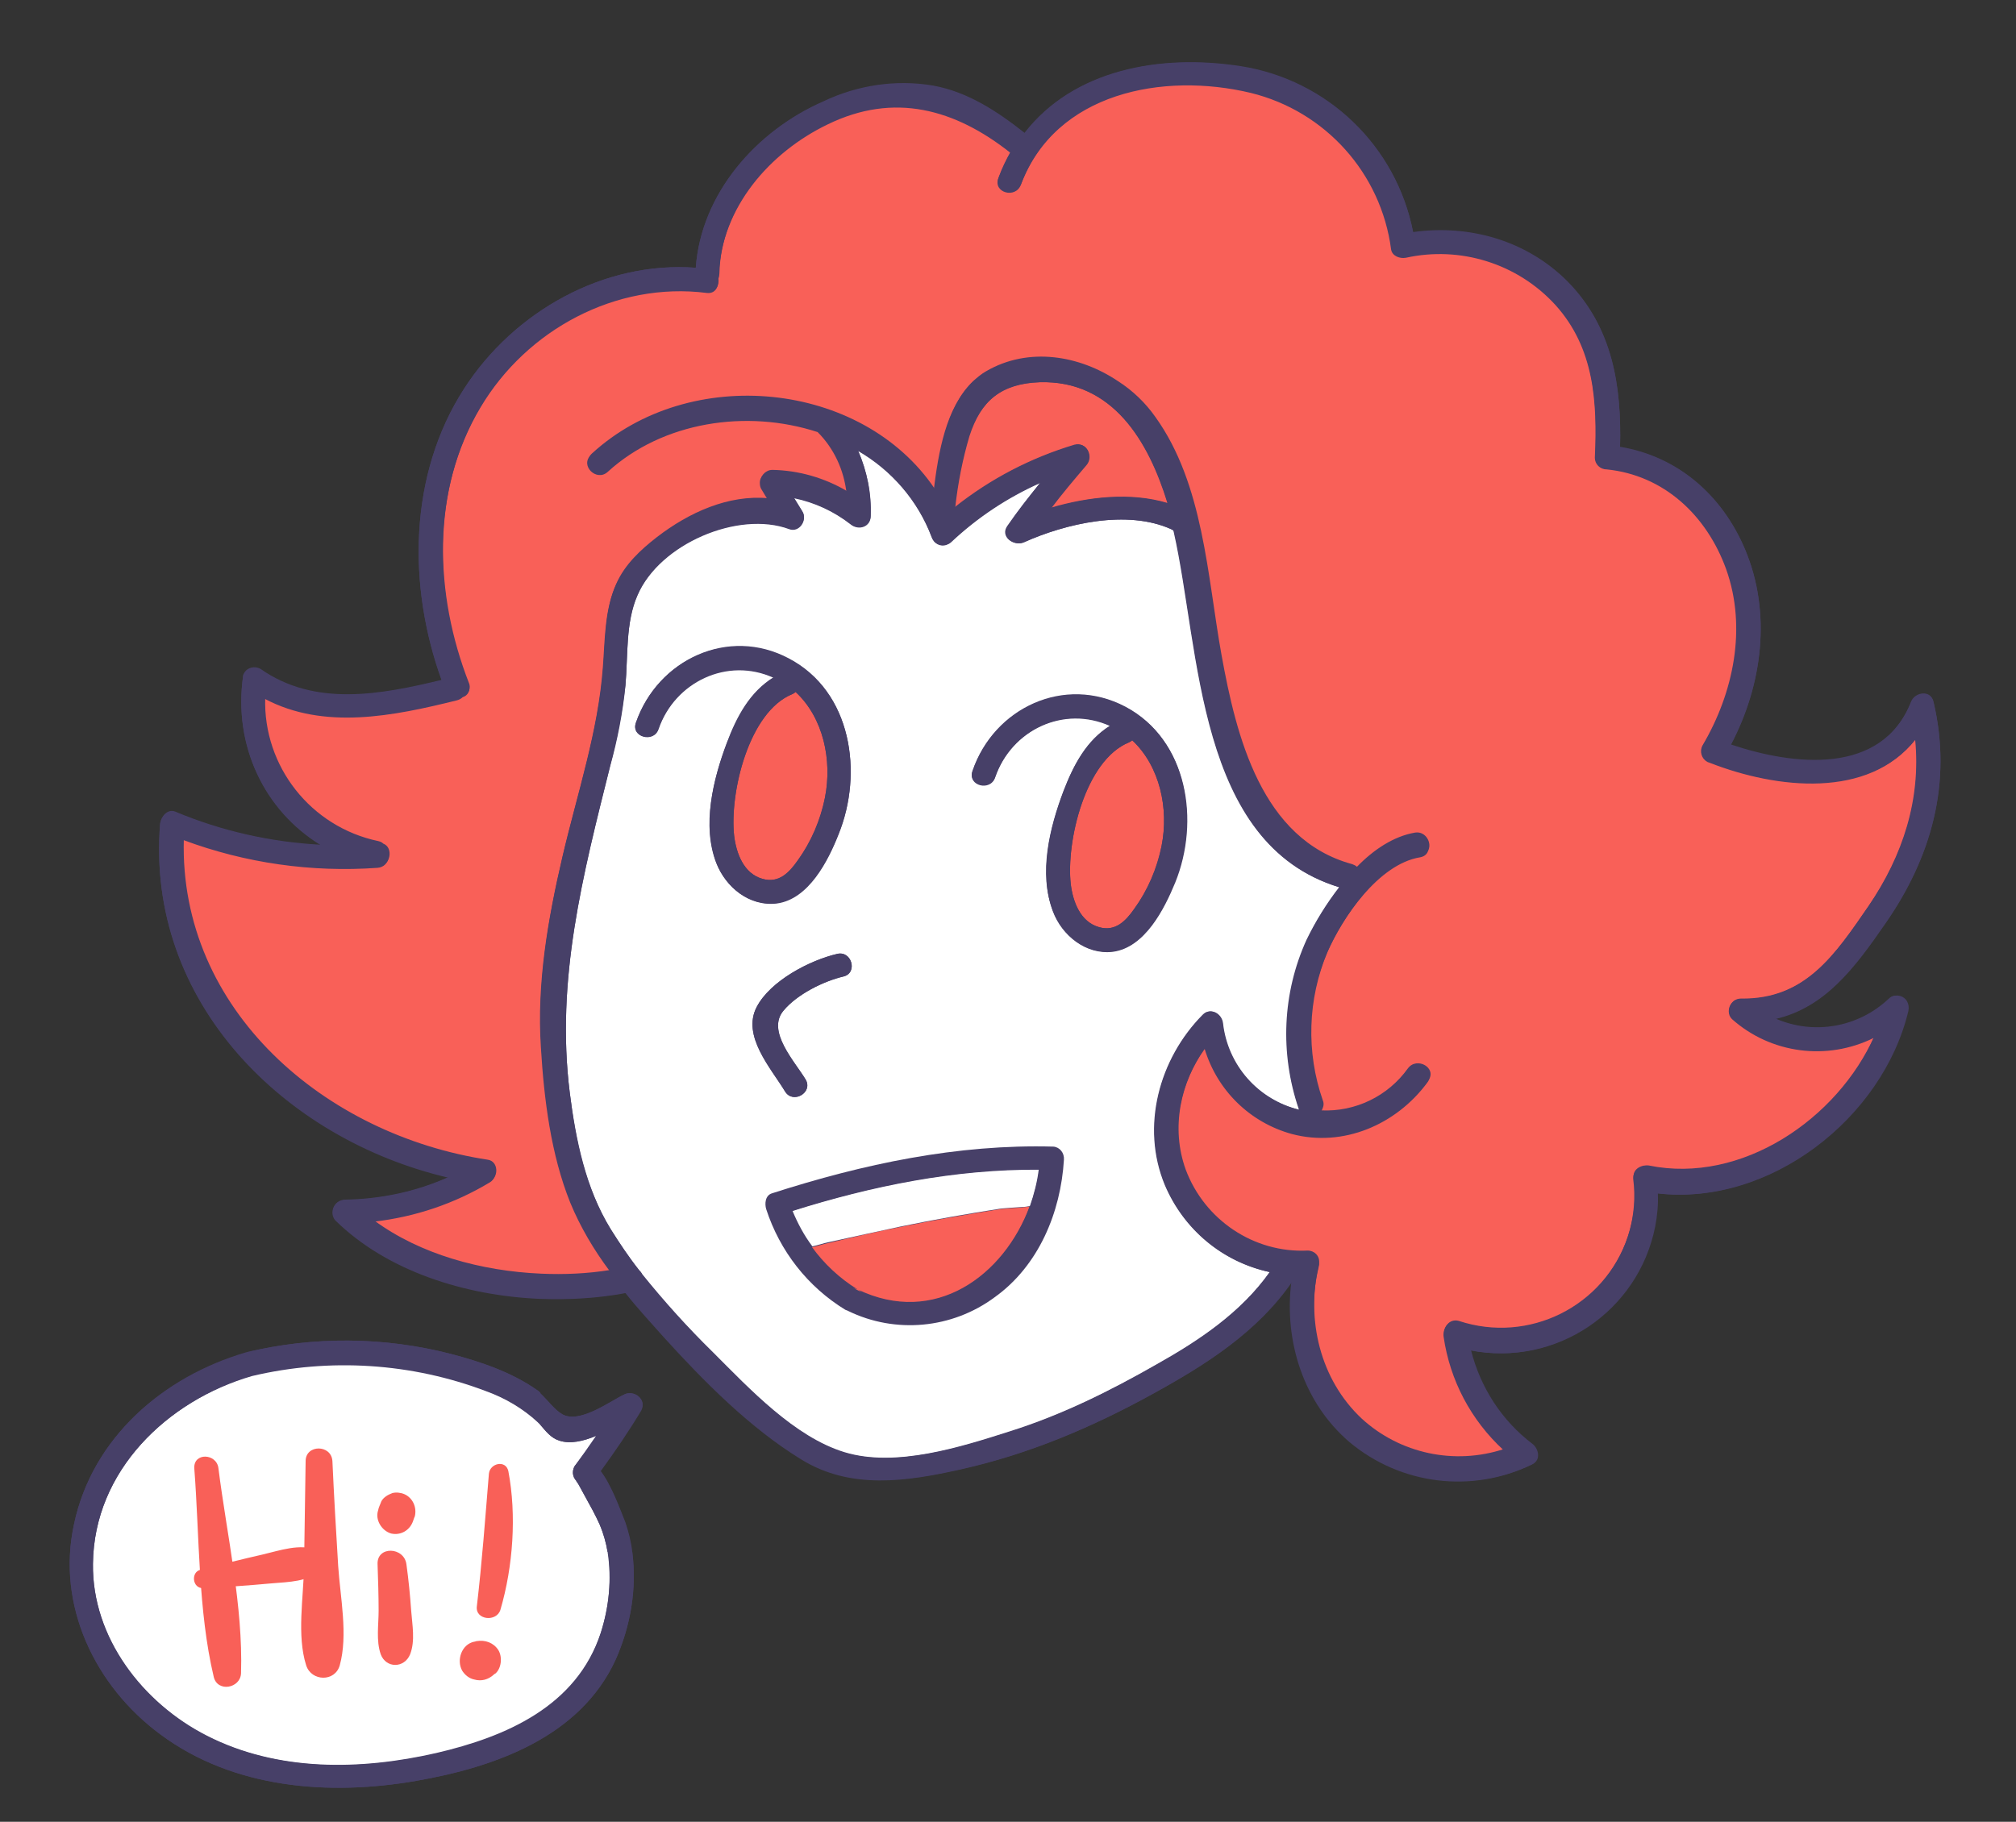 <?xml version="1.0" encoding="utf-8"?>
<!-- Generator: Adobe Illustrator 21.0.0, SVG Export Plug-In . SVG Version: 6.00 Build 0)  -->
<svg version="1.1" id="Camada_2" xmlns="http://www.w3.org/2000/svg" xmlns:xlink="http://www.w3.org/1999/xlink" x="0px" y="0px"
	 viewBox="0 0 383.9 347" style="enable-background:new 0 0 383.9 347;" xml:space="preserve">
<rect x="0" y="0" width="383.9" height="347" fill="#333333" stroke="none"/>
<style type="text/css">
	.st0{fill:#474068;}
	.st1{fill:none;}
	.st2{fill:#FFFFFF;}
	.st3{fill:#F96058;}
</style>
<g>
	<path class="st0" d="M118.9,265.6c-2.9,1.4-8.5,5.6-11.8,3.8c-1.5-0.8-2.8-2.7-4.2-4v-0.1c-0.2-0.2-0.4-0.4-0.6-0.5
		c-4.8-3.4-10.7-5.4-16.4-6.9c-12.8-3.3-26.2-3.4-39.1-0.3c0.8-0.2,1.5,0,2,0.4c-0.5-0.4-1.2-0.6-2-0.4
		c-15.7,4.6-29.2,16.2-32.7,32.7c-3.4,15.5,4,30.9,16.5,40.1c13.9,10.3,32.1,11.7,48.7,8.8c14.9-2.6,31.1-8.3,37.9-23
		c2.9-6.5,4.1-13.6,3.2-20.6l0,0c-0.2-1.9-0.7-3.8-1.3-5.6c-1-2.5-2.6-7-4.7-9.8l0,0l0,0c2.7-3.7,5.3-7.5,7.7-11.5
		C123.2,266.6,120.8,264.7,118.9,265.6z"/>
	<path class="st0" d="M361.8,189.7c-0.8-0.2-1.6,0-2.1,0.6c-5.8,5.5-14.3,7-21.6,3.8c9.4-2.2,15-9.6,20.8-18
		c8.9-12.7,12.9-27,9.3-42.3c-0.5-2.4-3.6-1.9-4.3,0c-5.6,14.1-22.4,12.2-34.3,8.1c6-11.4,7.8-25.1,2.7-37.2
		c-4.4-10.4-12.8-17.7-23.8-19.5c0.3-11.6-1.4-22.7-9.9-31.4c-7.8-7.9-18.8-11-29.5-9.5c-3.2-16.4-16.3-29-32.8-31.6
		c-15.5-2.5-31.9,0.7-41.2,12.7c-5.2-4.1-10.8-7.8-17.4-9c-7.1-1.2-14.4-0.1-20.9,3C144,24.9,133.5,36.9,132.5,51
		c-17.5-1.3-34.6,8.3-44.1,23c-10.6,16.4-10.8,37.6-4.3,55.5c-11.6,2.8-24.1,5.2-34.5-2.1c-1.1-0.6-2.5-0.3-3.1,0.8
		c-0.1,0.2-0.2,0.3-0.2,0.5c-1.9,13.2,4,25.6,14.8,32.2c-9.5-0.5-18.9-2.6-27.7-6.3c-1.5-0.6-2.7,0.9-2.9,2.2
		c-2.8,34,23.7,60.1,54.9,67.4c-6.2,2.8-13,4.2-19.8,4.3c-1.3,0.1-2.2,1.1-2.2,2.4c0,0.5,0.2,1.1,0.6,1.5c9.8,9.6,24.6,14.3,39,14.9
		c5.5,0.2,11-0.1,16.3-1.1c2.3,2.9,4.8,5.7,7.2,8.3c7.7,8.5,16.5,17.4,26.3,23.4c9.4,5.8,20,4.2,30.3,1.9c13-2.9,25-8,36.6-14.4
		c10-5.5,19.8-11.7,26.4-21.3c-1.4,11.2,2.3,23,11.1,30.5c9.7,8.1,23.2,9.8,34.6,4.3c1.7-0.8,1.2-3,0-3.9
		c-5.8-4.4-9.9-10.7-11.7-17.9l0,0c-0.3-1.2-0.5-2.4-0.7-3.6l0,0c0.2,1.2,0.4,2.4,0.7,3.7c16.2,3.2,31.9-7.4,35.1-23.6
		c0.4-2.1,0.6-4.2,0.5-6.3c21.3,2.5,42.8-14.3,47.7-34.7C363.7,191.2,363,190,361.8,189.7z"/>
</g>
<title>home cópia</title>
<path class="st0" d="M289.5,274.9c-1,0.5-2,0.9-3.1,1.2c1,0.9,2,1.8,3.1,2.6V274.9z"/>
<path class="st0" d="M118.1,266.4c-1.5,2.4-3,4.7-4.6,7c2.8-1.2,5.6-3,7.6-3.9L118.1,266.4z"/>
<path class="st0" d="M112.5,278.5l0.8,3.1l1-1.3C113.8,279.5,113.2,278.9,112.5,278.5z"/>
<path class="st0" d="M48,262c2.8-0.8,1.6-5.2-1.2-4.3S45.2,262.8,48,262z"/>
<path class="st0" d="M58.6,297c7.2-1.8,6.2,8.4,7.6,12.9c0.9,3.3,3,6.1,5.8,8c2.4,1.6,4.7-2.3,2.3-3.9c-6.5-4.3-2.7-12.9-7-18.4
	c-3-3.9-8.5-3.9-12.6-1.8c-2.4,1.2-4.3,3.2-5.4,5.7c1.1,5.4,2.7,10.7,4.6,15.9C51.8,309.4,50.7,299,58.6,297z"/>
<path class="st0" d="M54,315.3l-4.3,1.2C50.6,319.1,54.9,318,54,315.3z"/>
<path class="st0" d="M49.3,299.4c-1.5-7.4-2.2-14.9-2.1-22.4c0-2.9-4.5-2.9-4.5,0c-0.2,13.5,2.1,26.9,6.9,39.5
	C47.8,311.4,47,304.5,49.3,299.4z"/>
<path class="st0" d="M49.6,316.5l4.3-1.2c-1.9-5.2-3.5-10.5-4.6-15.9C47,304.5,47.8,311.4,49.6,316.5z"/>
<path class="st0" d="M84.6,309.7c-0.6-4.7-0.8-9.4-0.6-14c0.1-2.9-4.4-2.9-4.5,0c-0.2,5.1,0,10.2,0.8,15.2
	C80.7,313.8,85,312.6,84.6,309.7z"/>
<path class="st0" d="M81.7,288.2c2.9,0,2.9-4.5,0-4.5S78.8,288.2,81.7,288.2z"/>
<path class="st1" d="M48,262c2.8-0.8,1.6-5.2-1.2-4.3S45.2,262.8,48,262z"/>
<path class="st1" d="M81.7,288.2c2.9,0,2.9-4.5,0-4.5S78.8,288.2,81.7,288.2z"/>
<path class="st1" d="M74.3,313.9c-6.5-4.3-2.7-12.9-7-18.4c-3-3.9-8.5-3.9-12.6-1.8c-2.4,1.2-4.3,3.2-5.4,5.7
	c-1.5-7.4-2.2-14.9-2.1-22.4c0-2.9-4.5-2.9-4.5,0c-0.2,13.5,2.1,26.9,6.9,39.5c1,2.7,5.3,1.5,4.3-1.2c-2.1-5.9-3.3-16.3,4.7-18.2
	c7.2-1.8,6.2,8.4,7.6,12.9c0.9,3.3,3,6.1,5.8,7.9C74.4,319.4,76.7,315.5,74.3,313.9z"/>
<path class="st1" d="M84,295.7c0.1-2.9-4.4-2.9-4.5,0c-0.2,5.1,0,10.2,0.8,15.2c0.4,2.9,4.8,1.6,4.3-1.2
	C84,305.1,83.8,300.4,84,295.7z"/>
<path class="st0" d="M112.5,278.5l0.8,3.1l1-1.3C113.8,279.5,113.2,278.9,112.5,278.5z"/>
<path class="st0" d="M289.5,274.9c-1,0.5-2,0.9-3.1,1.2c1,0.9,2,1.8,3.1,2.6V274.9z"/>
<path class="st0" d="M118.1,266.4c-1.5,2.4-3,4.7-4.6,7c2.8-1.2,5.6-3,7.6-3.9L118.1,266.4z"/>
<path class="st2" d="M115.7,295.6L115.7,295.6c-0.3-1.8-0.8-3.6-1.5-5.2c-0.8-1.8-1.8-3.6-2.8-5.4c-0.4-0.7-0.8-1.5-1.2-2.2
	c-0.4-0.8-0.9-1,0-0.4c-1.1-0.6-1.4-2-0.8-3.1c1.4-1.9,2.8-3.9,4.1-5.8c-2.4,1-4.9,1.6-7,0.9c-1.6-0.5-2.6-1.8-3.6-3l0,0l-0.5-0.5
	c-2.8-2.6-6.2-4.6-9.8-5.9c-14.2-5.4-29.8-6.4-44.6-2.9c-16.2,4.7-30.1,18-30.3,35.8c-0.2,14.1,9.5,26.6,21.7,32.8
	c13.5,6.8,29.2,6.6,43.7,3.3c13.3-3,26.8-8.9,31.3-22.9C116,306.1,116.5,300.8,115.7,295.6z"/>
<path class="st3" d="M329.9,194c-0.9-0.9-0.8-2.3,0.1-3.2c0.4-0.4,1-0.6,1.5-0.6c12.4,0.2,18-8.5,24.4-17.7
	c6.6-9.6,10-20.3,8.9-31.7c-8.9,11.2-26.3,9.4-39.1,4.4c-1.2-0.4-1.9-1.6-1.5-2.9c0-0.2,0.1-0.3,0.2-0.5c5.9-10,8.5-22.4,4.5-33.6
	c-3.6-10.2-11.8-18-22.8-19c-1.2,0-2.2-1-2.3-2.3c0.4-10.6-0.2-20.8-7.5-29.1c-7.2-7.9-18.1-11.3-28.5-9c-1.1,0.2-2.6-0.3-2.8-1.6
	c-1.9-14.5-12.5-26.3-26.7-29.8c-16.6-4-37.1-0.1-43.8,17.5c-1,2.7-5.4,1.5-4.3-1.2c0.6-1.7,1.4-3.3,2.3-4.9
	c-10.5-8.3-22.1-11.6-34.8-5.4c-11,5.4-20.4,16-20.7,28.6c0,0.3-0.1,0.7-0.2,1c0.2,1.3-0.4,2.7-2.1,2.5c-17.2-2.2-34.2,7-43.1,21.8
	c-9.6,16-8.9,35.9-2.3,52.8c0.4,0.9,0,2-0.9,2.4c-0.1,0-0.2,0.1-0.2,0.1c-0.3,0.3-0.7,0.5-1.1,0.6c-12.1,3-25.3,5.7-36.6-0.3
	c-0.4,13.1,8.7,24.6,21.5,27.3c0.4,0.1,0.7,0.2,1,0.5c1.9,0.7,1.5,4.2-1,4.4c-12.6,1-25.2-0.8-37-5.3c-0.9,32.7,27,56.4,57.9,61.1
	c2,0.3,2.1,3.2,0.5,4.1c-6.7,4-14.3,6.6-22.1,7.5c8.7,6.4,20.3,9.6,31.7,10.1c4.4,0.2,8.9,0,13.2-0.7c-3-4-5.5-8.4-7.5-13
	c-3.7-9.2-5-19.7-5.6-29.6c-0.8-12.3,1.3-24.5,4.1-36.4s6.8-23.8,7.7-36.1c0.4-5.1,0.3-10.9,2.5-15.7c1.6-3.6,4.6-6.4,7.7-8.8
	c6.1-4.7,13.6-8.1,21.2-7.4l-1.2-2c-0.6-1.1-0.2-2.5,0.9-3.1c0.3-0.2,0.7-0.3,1.1-0.3c5,0.1,9.9,1.5,14.3,4.1
	c-0.5-4.4-2.4-8.5-5.5-11.6l0,0c-13.4-4.4-29.5-2-40,7.6c-2.1,2-5.3-1.2-3.2-3.2c18.6-17.1,51.4-13.9,65.3,6.7
	c0.9-7.2,2.3-15.7,7.3-20.5c0.8-0.7,1.6-1.4,2.5-1.9c8.1-4.7,17.8-3,25.1,1.9c2.8,1.8,5.2,4.1,7.1,6.8c9.2,12.8,9.9,30.3,12.6,45.3
	c2.8,15.5,7.6,35.2,24.9,39.9c0.3,0.1,0.7,0.3,0.9,0.5c3.2-3.3,7-5.8,11-6.5c2.8-0.5,4,3.8,1.2,4.3c-7.9,1.4-14.8,11.6-17.8,18.4
	c-3.8,9-4.1,19.1-0.9,28.3c0.3,0.7,0.1,1.4-0.3,1.9c6.5,0.3,12.7-2.7,16.5-8c1.7-2.3,5.6-0.1,3.9,2.3c-5.8,8-16,12.4-25.8,9.8
	c-7.9-2.2-14.2-8.4-16.6-16.2c-4.8,6.7-6.7,15.4-3.8,23.4c3.6,9.6,13,15.9,23.2,15.4c1.3,0,2.3,1,2.2,2.3c0,0.2,0,0.4-0.1,0.6
	c-2.4,10.3,0.3,21.7,8.2,29.1c7.3,6.7,17.7,8.9,27.1,5.8c-6.2-5.7-10.2-13.3-11.4-21.6c-0.2-1.6,1-3.3,2.8-2.8
	c13.3,4.4,27.7-2.7,32.2-16.1c1.2-3.6,1.6-7.5,1.1-11.3c-0.2-1.6,1.6-2.4,2.9-2.2c17.6,3.6,35.9-8.8,43-24.8
	C348,202,337.4,200.6,329.9,194z"/>
<path class="st3" d="M198,72.8c-7.4,0.2-11.2,3.5-13.4,10.3c-1.3,4.4-2.2,9-2.7,13.6c6.7-5.4,14.5-9.5,22.8-11.9
	c2.3-0.7,3.6,2.2,2.2,3.8c-2.3,2.7-4.6,5.4-6.7,8.2c7.2-2.2,15.1-3,22.2-0.9C218.8,84.1,211.9,72.4,198,72.8z"/>
<path class="st3" d="M139.8,159.2c0.4,3.3,1.8,7.2,5.4,8.2c3.1,0.9,5.1-1.2,6.7-3.5c2.6-3.6,4.4-7.7,5.2-12
	c1.4-7.1-0.3-15.2-5.6-20.1c-0.2,0.2-0.4,0.3-0.6,0.4C142.5,135.6,138.9,151.2,139.8,159.2z"/>
<path class="st3" d="M203.9,168.4c0.4,3.3,1.8,7.2,5.4,8.2c3.1,0.9,5.1-1.2,6.7-3.5c2.6-3.6,4.4-7.7,5.2-12
	c1.4-7.1-0.3-15.2-5.6-20.1c-0.2,0.2-0.4,0.3-0.6,0.4C206.6,144.8,203,160.4,203.9,168.4z"/>
<path class="st0" d="M276.6,256.2c1.1,0.4,2.3,0.7,3.5,0.9c-0.3-1.2-0.5-2.4-0.7-3.6L276.6,256.2z"/>
<path class="st0" d="M48,262c14.8-3.6,30.4-2.6,44.6,2.9c3.6,1.3,7,3.3,9.8,5.9l0.5,0.5v-6c-0.2-0.2-0.4-0.4-0.6-0.5
	c-4.8-3.4-10.7-5.4-16.4-6.9c-12.8-3.3-26.2-3.4-39.1-0.3C49.6,256.9,50.8,261.2,48,262z"/>
<path class="st0" d="M114.4,311c-4.6,14-18,19.8-31.3,22.9c-14.4,3.3-30.2,3.6-43.7-3.3c-12.2-6.2-21.9-18.7-21.7-32.8
	c0.2-17.7,14.2-31,30.3-35.8c-2.8,0.7-4-3.6-1.2-4.3c-15.7,4.6-29.2,16.1-32.7,32.6c-3.4,15.5,4,30.9,16.5,40.1
	c13.9,10.3,32.1,11.7,48.7,8.8c14.9-2.6,31.1-8.3,37.9-23c2.9-6.5,4.1-13.6,3.2-20.6h-4.6C116.5,300.8,116,306,114.4,311z"/>
<path class="st0" d="M114.3,280.2l-1,1.3l-0.8-3.1C113.1,278.9,113.7,279.5,114.3,280.2c2.7-3.7,5.3-7.6,7.7-11.5
	c1.3-2.1-1.2-4-3.1-3.1c-2.9,1.4-8.5,5.6-11.8,3.8c-1.5-0.9-2.8-2.7-4.2-4v6c1.1,1.2,2,2.5,3.6,3c2.1,0.7,4.6,0.1,7-0.9
	c1.6-2.3,3.1-4.6,4.6-7l3.1,3.1c-2.1,1-4.8,2.7-7.6,3.9c-1.3,2-2.7,3.9-4.2,5.8c-0.6,1.1-0.3,2.4,0.8,3.1c-0.9-0.6-0.4-0.3,0,0.4
	s0.8,1.5,1.2,2.2c1,1.8,2,3.6,2.8,5.4c0.7,1.7,1.2,3.4,1.5,5.2h4.6c-0.2-1.9-0.7-3.9-1.3-5.7C118,287.5,116.4,282.9,114.3,280.2z"/>
<path class="st0" d="M163.6,245.8l-0.2-0.1l-0.3-0.1c-2.5-1.3-4,2.7-1.8,4.1C163.6,250.6,166,247.2,163.6,245.8z"/>
<path class="st3" d="M196.1,229.8c-0.5,0.1-1,0.1-1.5,0.2c-1.6,0.1-3.1,0.2-4.1,0.3c-6.3,1-12.7,2.1-19,3.4c-4.6,0.9-9.3,2-13.9,3.1
	c-1,0.2-2.1,0.6-3.1,0.8c2.3,3.3,5.3,6.1,8.7,8.1C178,252.8,191.3,243.1,196.1,229.8z"/>
<path class="st0" d="M200.5,218.4c-18.3-0.5-36.2,3.3-53.6,8.9c-1.2,0.4-1.4,2-1.1,3c2.6,8,7.9,14.9,15.1,19.2
	c0.1,0.1,0.2,0.1,0.3,0.1c-2.3-1.4-0.7-5.3,1.8-4.1l0.3,0.1c-3.4-2.1-6.4-4.9-8.7-8.1c-1.8,0.3-3.4,0.1-4.4-2c-0.8-1.4-1-3-0.6-4.5
	l-0.7,0.2l1.1-3c0.1,0.4,0.3,0.9,0.5,1.3c1.5-1.7,4.4-2.7,7.1-3.4c3.5-1,43-8.2,43-5.8c0,2,0.1,6.8-1.5,8.3c-0.9,0.6-1.9,1-3,1.1
	c-4.9,13.3-18.1,23-32.8,15.9l0.2,0.1c2.4,1.4,0.1,4.8-2.3,3.8l0.2,0.1c9.1,4.4,19.8,3.4,27.9-2.6c8.4-6.1,12.6-16.2,13.1-26.3
	C202.6,219.6,201.7,218.5,200.5,218.4z"/>
<path class="st2" d="M171.6,233.6c6.3-1.3,12.6-2.4,19-3.4c1-0.1,2.6-0.2,4.1-0.3c0.5,0,1-0.1,1.5-0.2c0.8-2.3,1.4-4.6,1.7-7
	c-16-0.1-31.8,3.1-47,7.9c1,2.4,2.2,4.7,3.8,6.8c1-0.2,2.1-0.6,3.1-0.8C162.3,235.6,167,234.6,171.6,233.6z"/>
<path class="st1" d="M214.9,141.4c-8.4,3.4-11.9,19-11.1,27c0.4,3.3,1.8,7.2,5.4,8.2c3.1,0.9,5.1-1.2,6.7-3.5
	c2.6-3.6,4.4-7.7,5.2-12c1.4-7.1-0.3-15.2-5.6-20.1C215.4,141.2,215.2,141.3,214.9,141.4z"/>
<path class="st1" d="M200.5,218.4c-18.3-0.5-36.2,3.3-53.6,8.9c-1.2,0.4-1.4,2-1.1,3c2.6,8,7.9,14.9,15.1,19.2
	c0.1,0.1,0.2,0.1,0.3,0.1l0.2,0.1c9.1,4.4,19.8,3.4,27.9-2.6c8.4-6.1,12.6-16.2,13.1-26.3C202.7,219.6,201.8,218.5,200.5,218.4z
	 M199.1,228.7c-0.9,0.6-1.9,1-3,1.1c0.8-2.3,1.4-4.6,1.7-7c-16-0.1-31.8,3.1-47,7.9c1,2.4,2.2,4.7,3.8,6.8c-1.8,0.3-3.4,0.1-4.4-2
	c-0.8-1.4-1-3-0.6-4.5l-0.7,0.2l1.1-3c0.1,0.4,0.3,0.9,0.5,1.3c1.5-1.7,4.4-2.7,7.1-3.4c3.5-1,43-8.2,43-5.8
	C200.6,222.3,200.7,227.2,199.1,228.7L199.1,228.7z"/>
<path class="st1" d="M151.9,163.9c2.6-3.6,4.4-7.7,5.2-12c1.4-7.1-0.3-15.2-5.6-20.1c-0.2,0.2-0.4,0.3-0.6,0.4
	c-8.4,3.4-11.9,19-11.1,27c0.4,3.3,1.8,7.2,5.4,8.2C148.3,168.3,150.3,166.2,151.9,163.9z"/>
<path class="st1" d="M276.6,256.2c1.1,0.4,2.3,0.7,3.5,0.9c-0.3-1.2-0.5-2.4-0.7-3.6L276.6,256.2z"/>
<path class="st1" d="M289.5,274.9c-1,0.5-2,0.9-3.1,1.2c1,0.9,2,1.8,3.1,2.6V274.9z"/>
<path class="st1" d="M329.9,194c-0.9-0.9-0.8-2.3,0.1-3.2c0.4-0.4,1-0.6,1.5-0.6c12.4,0.2,18-8.5,24.4-17.7
	c6.6-9.6,10-20.3,8.9-31.7c-8.9,11.2-26.3,9.4-39.1,4.4c-1.2-0.4-1.9-1.6-1.5-2.9c0-0.2,0.1-0.3,0.2-0.5c5.9-10,8.5-22.4,4.5-33.6
	c-3.6-10.2-11.8-18-22.8-19c-1.2,0-2.2-1-2.3-2.3c0.4-10.6-0.2-20.8-7.5-29.1c-7.2-7.9-18.1-11.3-28.5-9c-1.1,0.2-2.6-0.3-2.8-1.6
	c-1.9-14.5-12.5-26.3-26.7-29.8c-16.6-4-37.1-0.1-43.8,17.5c-1,2.7-5.4,1.5-4.3-1.2c0.6-1.7,1.4-3.3,2.3-4.9
	c-10.5-8.3-22.1-11.6-34.8-5.4c-11,5.4-20.4,16-20.7,28.6c0,0.3-0.1,0.7-0.2,1c0.2,1.3-0.4,2.7-2.1,2.5c-17.2-2.2-34.2,7-43.1,21.8
	c-9.6,16-8.9,35.9-2.3,52.8c0.4,0.9,0,2-0.9,2.4c-0.1,0-0.2,0.1-0.2,0.1c-0.3,0.3-0.7,0.5-1.1,0.6c-12.1,3-25.3,5.7-36.6-0.3
	c-0.4,13.1,8.7,24.6,21.5,27.3c0.4,0.1,0.7,0.2,1,0.5c1.9,0.7,1.5,4.2-1,4.4c-12.6,1-25.2-0.8-37-5.3c-0.9,32.7,27,56.4,57.9,61.1
	c2,0.3,2.1,3.2,0.5,4.1c-6.7,4-14.3,6.6-22.1,7.5c8.7,6.4,20.3,9.6,31.7,10.1c4.4,0.2,8.9,0,13.2-0.7c-3-4-5.5-8.4-7.5-13
	c-3.7-9.2-5-19.7-5.6-29.6c-0.8-12.3,1.3-24.5,4.1-36.4s6.8-23.8,7.7-36.1c0.4-5.1,0.3-10.9,2.5-15.7c1.6-3.6,4.6-6.4,7.7-8.8
	c6.1-4.7,13.6-8.1,21.2-7.4l-1.2-2c-0.6-1.1-0.2-2.5,0.9-3.1c0.3-0.2,0.7-0.3,1.1-0.3c5,0.1,9.9,1.5,14.3,4.1
	c-0.5-4.4-2.4-8.5-5.5-11.6l0,0c-13.4-4.4-29.5-2-40,7.6c-2.1,2-5.3-1.2-3.2-3.2c18.6-17.1,51.4-13.9,65.3,6.7
	c0.9-7.2,2.3-15.7,7.3-20.5c0.8-0.7,1.6-1.4,2.5-1.9c8.1-4.7,17.8-3,25.1,1.9c2.8,1.8,5.2,4.1,7.1,6.8c9.2,12.8,9.9,30.3,12.6,45.3
	c2.8,15.5,7.6,35.2,24.9,39.9c0.3,0.1,0.7,0.3,0.9,0.5c3.2-3.3,7-5.8,11-6.5c2.8-0.5,4,3.8,1.2,4.3c-7.9,1.4-14.8,11.6-17.8,18.4
	c-3.8,9-4.1,19.1-0.9,28.3c0.3,0.7,0.1,1.4-0.3,1.9c6.5,0.3,12.7-2.7,16.5-8c1.7-2.3,5.6-0.1,3.9,2.3c-5.8,8-16,12.4-25.8,9.8
	c-7.9-2.2-14.2-8.4-16.6-16.2c-4.8,6.7-6.7,15.4-3.8,23.4c3.6,9.6,13,15.9,23.2,15.4c1.3,0,2.3,1,2.2,2.3c0,0.2,0,0.4-0.1,0.6
	c-2.4,10.3,0.3,21.7,8.2,29.1c7.3,6.7,17.7,8.9,27.1,5.8c-6.2-5.7-10.2-13.3-11.4-21.6c-0.2-1.6,1-3.3,2.8-2.8
	c13.3,4.4,27.7-2.7,32.2-16.1c1.2-3.6,1.6-7.5,1.1-11.3c-0.2-1.6,1.6-2.4,2.9-2.2c17.6,3.6,35.9-8.8,43-24.8
	C348,202,337.4,200.6,329.9,194z"/>
<path class="st1" d="M181.9,96.7c6.7-5.4,14.5-9.5,22.8-11.9c2.3-0.7,3.6,2.2,2.2,3.8c-2.3,2.7-4.6,5.4-6.7,8.2
	c7.2-2.2,15.1-3,22.2-0.9c-3.5-11.7-10.4-23.4-24.3-23c-7.4,0.2-11.2,3.5-13.4,10.3C183.3,87.5,182.4,92.1,181.9,96.7z"/>
<path class="st2" d="M221.9,225.7c-4.6-11.2-1.1-24,7.2-32.4c1.5-1.5,3.6-0.2,3.8,1.6c0.9,8,6.7,14.6,14.6,16.5
	c0-0.1-0.1-0.1-0.1-0.2c-3.6-10.5-3-22.1,1.5-32.2c1.7-3.6,3.8-6.9,6.2-10c-27.2-8.3-26.4-45.2-31.5-67.7l-0.1-0.3
	c-0.2,0-0.3-0.1-0.4-0.2c-8.5-3.8-20.1-1.1-28.1,2.5c-1.8,0.8-4.5-1-3.1-3.1c2-2.9,4.1-5.6,6.2-8.3c-6.3,2.8-12,6.6-17,11.3
	c-0.9,0.9-2.4,0.8-3.2-0.1c-0.2-0.3-0.4-0.6-0.5-0.9c-2.6-6.9-7.6-12.7-14-16.4c1.7,3.9,2.5,8.1,2.4,12.4c0,2.1-2.4,2.8-3.8,1.6
	c-3.2-2.5-6.9-4.2-10.8-5l1.6,2.6c1,1.6-0.7,4-2.5,3.3c-9.7-3.6-24.7,2.8-28.9,12.6c-2.3,5.2-1.8,11.6-2.3,17.2
	c-0.6,5.2-1.6,10.3-2.9,15.3c-5.2,20.8-10.4,40.7-7.7,62.3c1.1,9.1,2.9,18.1,7.8,26c1.7,2.7,3.4,5.3,5.4,7.8
	c0.2,0.2,0.4,0.5,0.6,0.8c4.2,5.2,8.7,10.2,13.5,14.9c6.9,6.9,15.5,16.1,25,19c9.8,3,22.2-1,31.6-4c9.8-3.1,18.9-7.6,27.8-12.7
	c8.2-4.6,16.1-9.9,21.6-17.6C232.8,240.3,225.4,234.1,221.9,225.7z M136.4,164.3c-2.7-7.2-0.6-15.9,2-22.8c1.9-5.1,4.4-9.7,8.9-12.5
	c-8.8-4-18.8,0.7-21.9,9.8c-0.9,2.7-5.3,1.6-4.3-1.2c4.2-12,17.6-18.3,29.1-12.2c12,6.3,14.2,21.8,9.5,33.4
	c-2,5.1-5.8,12.4-11.8,13.2C142.7,172.7,138.2,169,136.4,164.3L136.4,164.3z M144.1,191.8c2.6-5,10.1-8.9,15.3-10.1
	c2.8-0.7,4,3.7,1.2,4.3c-3.8,0.9-8.9,3.4-11.4,6.5c-3.3,3.9,2.2,9.7,4.2,13.1c1.5,2.5-2.4,4.7-3.9,2.3
	C146.8,203.5,141.2,197.3,144.1,191.8L144.1,191.8z M189.4,247.1c-8.1,6-18.9,7-27.9,2.6l-0.2-0.1c-0.1,0-0.2-0.1-0.3-0.1
	c-7.2-4.4-12.5-11.2-15.1-19.2c-0.3-1-0.2-2.6,1.1-3c17.4-5.6,35.3-9.4,53.6-8.9c1.2,0.1,2.1,1.2,2,2.5
	C202,230.9,197.8,241.1,189.4,247.1L189.4,247.1z M211.9,181.3c-5.1,0.6-9.7-3.1-11.4-7.7c-2.7-7.2-0.6-15.9,2-22.8
	c1.9-5.1,4.4-9.7,8.9-12.5c-8.8-4-18.8,0.7-21.9,9.8c-0.9,2.7-5.3,1.6-4.3-1.2c4.1-12,17.6-18.3,29.1-12.2
	c12,6.3,14.2,21.8,9.5,33.4C221.7,173.2,218,180.5,211.9,181.3L211.9,181.3z"/>
<path class="st0" d="M147.9,172.1c6.1-0.8,9.8-8.1,11.8-13.2c4.7-11.6,2.5-27.2-9.5-33.4c-11.6-6.1-25,0.2-29.1,12.2
	c-1,2.7,3.4,3.9,4.3,1.2c3.1-9,13.1-13.8,21.9-9.8c-4.5,2.8-6.9,7.4-8.9,12.5c-2.6,6.9-4.8,15.6-2,22.8
	C138.2,169,142.7,172.7,147.9,172.1z M145.2,167.4c-3.6-1-5-4.9-5.4-8.2c-0.9-8,2.7-23.6,11.1-27c0.2-0.1,0.4-0.2,0.6-0.4
	c5.3,4.9,7,13,5.6,20.1c-0.9,4.3-2.6,8.4-5.2,12C150.3,166.2,148.3,168.3,145.2,167.4z"/>
<path class="st0" d="M214.3,134.6c-11.6-6.1-25,0.2-29.1,12.2c-1,2.7,3.4,3.9,4.3,1.2c3.1-9,13.1-13.8,21.9-9.8
	c-4.5,2.8-6.9,7.4-8.9,12.5c-2.6,6.9-4.8,15.6-2,22.8c1.8,4.6,6.3,8.4,11.4,7.7c6.1-0.8,9.8-8.1,11.8-13.2
	C228.4,156.5,226.2,140.9,214.3,134.6z M221.2,161.1c-0.9,4.3-2.6,8.4-5.2,12c-1.6,2.3-3.6,4.4-6.7,3.5c-3.6-1-5-4.9-5.4-8.2
	c-0.9-8,2.7-23.6,11.1-27c0.2-0.1,0.4-0.2,0.6-0.4C220.9,146,222.6,154.1,221.2,161.1L221.2,161.1z"/>
<path class="st0" d="M359.7,190.2c-5.8,5.5-14.3,7-21.6,3.8c9.4-2.2,15-9.6,20.8-18c8.9-12.7,12.9-27,9.3-42.3
	c-0.5-2.4-3.6-1.9-4.3,0c-5.6,14.1-22.4,12.1-34.3,8.1c6-11.4,7.8-25.1,2.7-37.2c-4.4-10.4-12.9-17.7-23.8-19.5
	c0.3-11.6-1.4-22.7-9.9-31.4c-7.8-7.9-18.8-11-29.5-9.5c-3.2-16.4-16.3-29-32.8-31.6c-15.5-2.4-31.9,0.7-41.2,12.7
	c-5.2-4.1-10.8-7.8-17.4-9c-7.1-1.2-14.4-0.1-20.9,3C144,24.9,133.5,36.9,132.5,51c-17.5-1.3-34.6,8.3-44.1,23
	c-10.6,16.4-10.8,37.6-4.3,55.6c-11.6,2.8-24.1,5.2-34.5-2.1c-1.1-0.6-2.5-0.3-3.1,0.8c-0.1,0.2-0.2,0.3-0.2,0.5
	c-1.9,13.2,4,25.6,14.8,32.2c-9.5-0.5-18.9-2.6-27.7-6.3c-1.5-0.6-2.7,0.9-2.9,2.2c-2.8,34,23.7,60.1,54.8,67.4
	c-6.2,2.8-13,4.2-19.8,4.3c-1.3,0.1-2.2,1.1-2.2,2.4c0,0.5,0.2,1.1,0.6,1.5c9.8,9.6,24.6,14.3,38.9,14.9c5.5,0.2,11-0.1,16.3-1.1
	c2.3,2.9,4.8,5.6,7.2,8.3c7.7,8.5,16.5,17.4,26.3,23.4c9.4,5.8,20,4.2,30.3,1.9c13-2.9,25-8,36.6-14.4c10-5.5,19.8-11.7,26.4-21.3
	l0,0c-1.4,11.2,2.3,23,11.1,30.5c9.7,8.1,23.2,9.8,34.6,4.3c1.7-0.8,1.2-3,0-3.9c-5.8-4.4-9.9-10.7-11.7-17.9
	c-1.2-0.2-2.4-0.5-3.5-0.9l2.8-2.8c0.2,1.2,0.4,2.4,0.7,3.7c16.2,3.2,31.9-7.4,35.1-23.6c0.4-2.1,0.6-4.2,0.5-6.3
	c21.3,2.5,42.8-14.3,47.7-34.7c0.3-1.2-0.4-2.5-1.6-2.8C361,189.5,360.2,189.7,359.7,190.2z M220.2,260c-8.9,5-18,9.6-27.8,12.7
	c-9.4,3-21.8,6.9-31.6,4c-9.6-2.9-18.1-12.1-25-19c-4.8-4.7-9.3-9.6-13.5-14.9c-0.1-0.3-0.3-0.6-0.6-0.8c-1.9-2.5-3.7-5.1-5.4-7.8
	c-4.8-8-6.6-16.9-7.8-26c-2.7-21.6,2.5-41.5,7.7-62.3c1.4-5,2.4-10.2,2.9-15.3c0.5-5.6,0-12,2.3-17.2c4.2-9.8,19.2-16.2,28.9-12.6
	c1.9,0.7,3.5-1.7,2.5-3.3l-1.6-2.6c3.9,0.8,7.6,2.5,10.8,5c1.5,1.2,3.8,0.5,3.8-1.6c0.2-4.3-0.7-8.5-2.4-12.4
	c6.4,3.7,11.4,9.5,14,16.4c0.4,1.2,1.6,1.9,2.8,1.5c0.3-0.1,0.7-0.3,0.9-0.5c5-4.7,10.7-8.5,17-11.3c-2.2,2.6-4.3,5.3-6.3,8.2
	c-1.4,2,1.2,3.9,3.1,3.1c8.1-3.6,19.7-6.3,28.1-2.5c0.1,0.1,0.3,0.1,0.4,0.2l0.1,0.3c5.1,22.5,4.3,59.4,31.5,67.7
	c-2.4,3.1-4.5,6.5-6.2,10c-4.6,10.1-5.1,21.6-1.5,32.2c0,0.1,0,0.1,0.1,0.2c-7.9-1.9-13.7-8.5-14.6-16.5c-0.2-1.8-2.4-3.1-3.8-1.6
	c-8.3,8.4-11.8,21.3-7.2,32.4c3.6,8.5,11,14.7,20,16.6C236.3,250.1,228.4,255.4,220.2,260z M198,72.8c13.9-0.4,20.7,11.3,24.3,23
	c-7-2.1-15-1.2-22.2,0.9c2.1-2.8,4.4-5.6,6.7-8.2c1.4-1.6,0.1-4.4-2.2-3.8c-8.3,2.5-16,6.5-22.8,11.9c0.5-4.6,1.4-9.1,2.7-13.6
	C186.8,76.3,190.7,73.1,198,72.8z M313.9,222.3c-1.3-0.3-3,0.6-2.9,2.2c1.8,13.9-8.1,26.7-22,28.4c-3.8,0.5-7.6,0.1-11.3-1.1
	c-1.8-0.6-3,1.2-2.8,2.8c1.2,8.3,5.2,15.9,11.4,21.6c1.1-0.3,2.1-0.8,3.1-1.2v3.9c-1.1-0.8-2.1-1.7-3.1-2.6
	c-9.4,3.1-19.8,0.9-27.1-5.8c-7.9-7.4-10.6-18.8-8.1-29.1c0.3-1.2-0.4-2.5-1.6-2.8c-0.2,0-0.4-0.1-0.6-0.1
	c-10.3,0.5-19.7-5.7-23.3-15.3c-2.8-8-1-16.7,3.8-23.4c2.4,7.9,8.6,14,16.6,16.2c9.8,2.6,19.9-1.8,25.8-9.8c1.7-2.3-2.2-4.6-3.9-2.3
	c-3.8,5.3-10,8.3-16.5,8c0.5-0.5,0.6-1.3,0.3-1.9c-3.2-9.2-2.9-19.3,0.9-28.3c2.9-6.8,9.9-17.1,17.8-18.4c2.9-0.5,1.6-4.8-1.2-4.3
	c-4,0.7-7.7,3.2-11,6.5c-0.3-0.2-0.6-0.4-0.9-0.5c-17.4-4.7-22.2-24.4-24.9-39.9c-2.7-15-3.4-32.5-12.6-45.4c-2-2.7-4.4-5-7.1-6.8
	c-7.4-4.9-17.1-6.6-25.1-1.9c-0.9,0.5-1.8,1.2-2.5,1.9c-5,4.8-6.4,13.3-7.3,20.5c-13.9-20.6-46.7-23.8-65.3-6.7
	c-2.1,2,1.1,5.1,3.2,3.2c10.5-9.6,26.5-12,40-7.6l0,0c3.1,3.1,5,7.2,5.5,11.6c-4.4-2.5-9.3-3.9-14.3-4.1c-1.3,0-2.3,1.1-2.2,2.3
	c0,0.4,0.1,0.8,0.3,1.1l1.2,2c-7.6-0.7-15,2.7-21.2,7.4c-3.1,2.4-6,5.2-7.7,8.8c-2.2,4.8-2.1,10.6-2.5,15.7
	c-0.9,12.3-4.9,24.1-7.7,36.1s-4.9,24.1-4.1,36.3c0.6,9.9,1.9,20.4,5.6,29.6c1.9,4.6,4.5,9,7.5,13c-4.4,0.6-8.8,0.9-13.2,0.7
	c-11.3-0.5-23-3.7-31.7-10.1c7.8-0.9,15.3-3.4,22.1-7.5c1.5-0.9,1.5-3.8-0.5-4.1C61.9,216.4,34,192.8,34.9,160
	c11.8,4.4,24.4,6.2,37,5.3c2.5-0.2,2.8-3.6,1-4.4c-0.3-0.2-0.6-0.4-1-0.5C59,157.7,50,146.2,50.4,133.1c11.3,6,24.5,3.3,36.6,0.3
	c0.4-0.1,0.8-0.3,1.1-0.6c1-0.3,1.5-1.3,1.2-2.3c0-0.1-0.1-0.2-0.1-0.2c-6.6-16.9-7.2-36.8,2.3-52.7c8.8-14.8,25.8-24,43.1-21.8
	c1.6,0.2,2.3-1.2,2.1-2.5c0.2-0.3,0.2-0.7,0.2-1c0.4-12.7,9.7-23.3,20.7-28.6c12.7-6.2,24.3-2.9,34.8,5.4c-0.9,1.6-1.6,3.2-2.3,4.9
	c-1,2.7,3.3,3.9,4.3,1.2c6.6-17.6,27.1-21.5,43.8-17.5c14.2,3.5,24.8,15.3,26.7,29.8c0.2,1.3,1.7,1.8,2.8,1.6
	c10.4-2.3,21.3,1.1,28.5,9c7.4,8.2,8,18.5,7.5,29.1c0,1.2,1,2.2,2.2,2.2c11,1.1,19.1,8.8,22.8,19c4,11.2,1.4,23.6-4.5,33.6
	c-0.6,1.1-0.2,2.5,0.9,3.1c0.1,0.1,0.3,0.1,0.5,0.2c12.8,5,30.2,6.9,39.1-4.4c1.1,11.3-2.3,22-8.9,31.7c-6.3,9.2-12,17.9-24.4,17.7
	c-1.3,0-2.2,1.1-2.2,2.3c0,0.6,0.2,1.1,0.6,1.5c7.4,6.6,18.1,8,27,3.6C349.8,213.5,331.5,225.9,313.9,222.3z"/>
<path class="st0" d="M153.4,205.6c-2.1-3.4-7.5-9.2-4.2-13.1c2.6-3.1,7.6-5.6,11.4-6.5c2.8-0.7,1.6-5-1.2-4.3
	c-5.1,1.2-12.7,5.1-15.3,10.1c-2.9,5.5,2.8,11.7,5.4,16.1C151,210.4,154.9,208.1,153.4,205.6z"/>
<path class="st0" d="M149.9,228.3l-1.1,3l0.7-0.2c-0.4,1.5-0.2,3.1,0.6,4.5c1,2.1,2.7,2.3,4.4,2c-1.5-2.1-2.8-4.4-3.8-6.8
	c-0.1-0.4-0.3-0.7-0.4-1.1S150.1,228.8,149.9,228.3z"/>
<path class="st1" d="M150.4,229.6c-0.2-0.4-0.3-0.9-0.5-1.3"/>
<path class="st0" d="M157.5,226.2c-2.8,0.8-5.6,1.7-7.1,3.4c0.1,0.4,0.3,0.7,0.4,1.1c15.2-4.8,31-8,47-7.9c-0.3,2.4-0.9,4.7-1.7,7
	c1.1-0.1,2.1-0.4,3-1.1c1.6-1.5,1.5-6.4,1.5-8.3C200.5,218,161,225.2,157.5,226.2z"/>
<path class="st1" d="M150.8,230.7c-0.1-0.4-0.3-0.7-0.4-1.1"/>
<g>
	<g>
		<path class="st3" d="M37,279.7c1,13,0.7,27,3.7,39.7c0.7,3,5.1,2.2,5.2-0.7c0.4-12.8-2.7-26.3-4.3-39
			C41.3,276.8,36.8,276.6,37,279.7L37,279.7z"/>
	</g>
</g>
<g>
	<g>
		<path class="st3" d="M38.7,302.5c4.3-0.2,8.6-0.5,12.9-0.9c3.6-0.3,6.8-0.3,9.7-2.5c1.5-1.2,0.4-3.4-1-3.9
			c-3.3-1.2-6.9,0.1-10.3,0.9c-4,0.9-7.9,1.9-11.8,2.9C36.3,299.4,36.6,302.6,38.7,302.5L38.7,302.5z"/>
	</g>
</g>
<g>
	<g>
		<path class="st3" d="M58.2,278.3c-0.1,6.7-0.2,13.3-0.3,20c-0.1,6-1.4,13.2,0.4,18.9c1,3.1,5.5,3.2,6.4,0
			c1.6-5.8,0.1-12.9-0.3-18.9c-0.4-6.6-0.8-13.3-1.1-20C63.1,275.1,58.2,275.1,58.2,278.3L58.2,278.3z"/>
	</g>
</g>
<g>
	<g>
		<path class="st3" d="M71.9,298c0.1,2.9,0.2,5.9,0.2,8.8c0,2.7-0.5,5.7,0.4,8.3c1,2.7,4.5,2.7,5.6,0c1-2.6,0.4-5.6,0.2-8.3
			c-0.2-2.9-0.5-5.9-0.9-8.8C77,294.6,71.7,294.4,71.9,298L71.9,298z"/>
	</g>
</g>
<g>
	<g>
		<path class="st3" d="M78.7,289.6c0.1-0.3,0.2-0.6,0.3-0.8c0.4-1.7-0.4-3.5-2-4.2c-0.7-0.3-1.6-0.4-2.3-0.2
			c-0.8,0.3-1.7,0.8-2.1,1.6c-0.2,0.6-0.5,1.1-0.6,1.7c-0.6,1.8,0.7,3.9,2.5,4.4C76.3,292.5,78.1,291.5,78.7,289.6L78.7,289.6z"/>
	</g>
</g>
<g>
	<g>
		<path class="st3" d="M93.1,280.7c-0.7,8.5-1.3,16.8-2.3,25.3c-0.3,2.6,3.8,3,4.5,0.6c2.4-8.2,3.1-18,1.5-26.4
			C96.3,278,93.3,278.7,93.1,280.7L93.1,280.7z"/>
	</g>
</g>
<g>
	<g>
		<path class="st3" d="M94,319c0.1-0.1,0.2-0.2,0.3-0.2c1.2-1,1.4-3.2,0.6-4.5c-0.9-1.4-2.5-2-4.2-1.7c-0.1,0-0.2,0.1-0.4,0.1
			c-2.4,0.5-3.4,3.5-2.3,5.5c0.5,0.8,1.3,1.5,2.3,1.7C91.7,320.3,93,319.9,94,319L94,319z"/>
	</g>
</g>
</svg>
